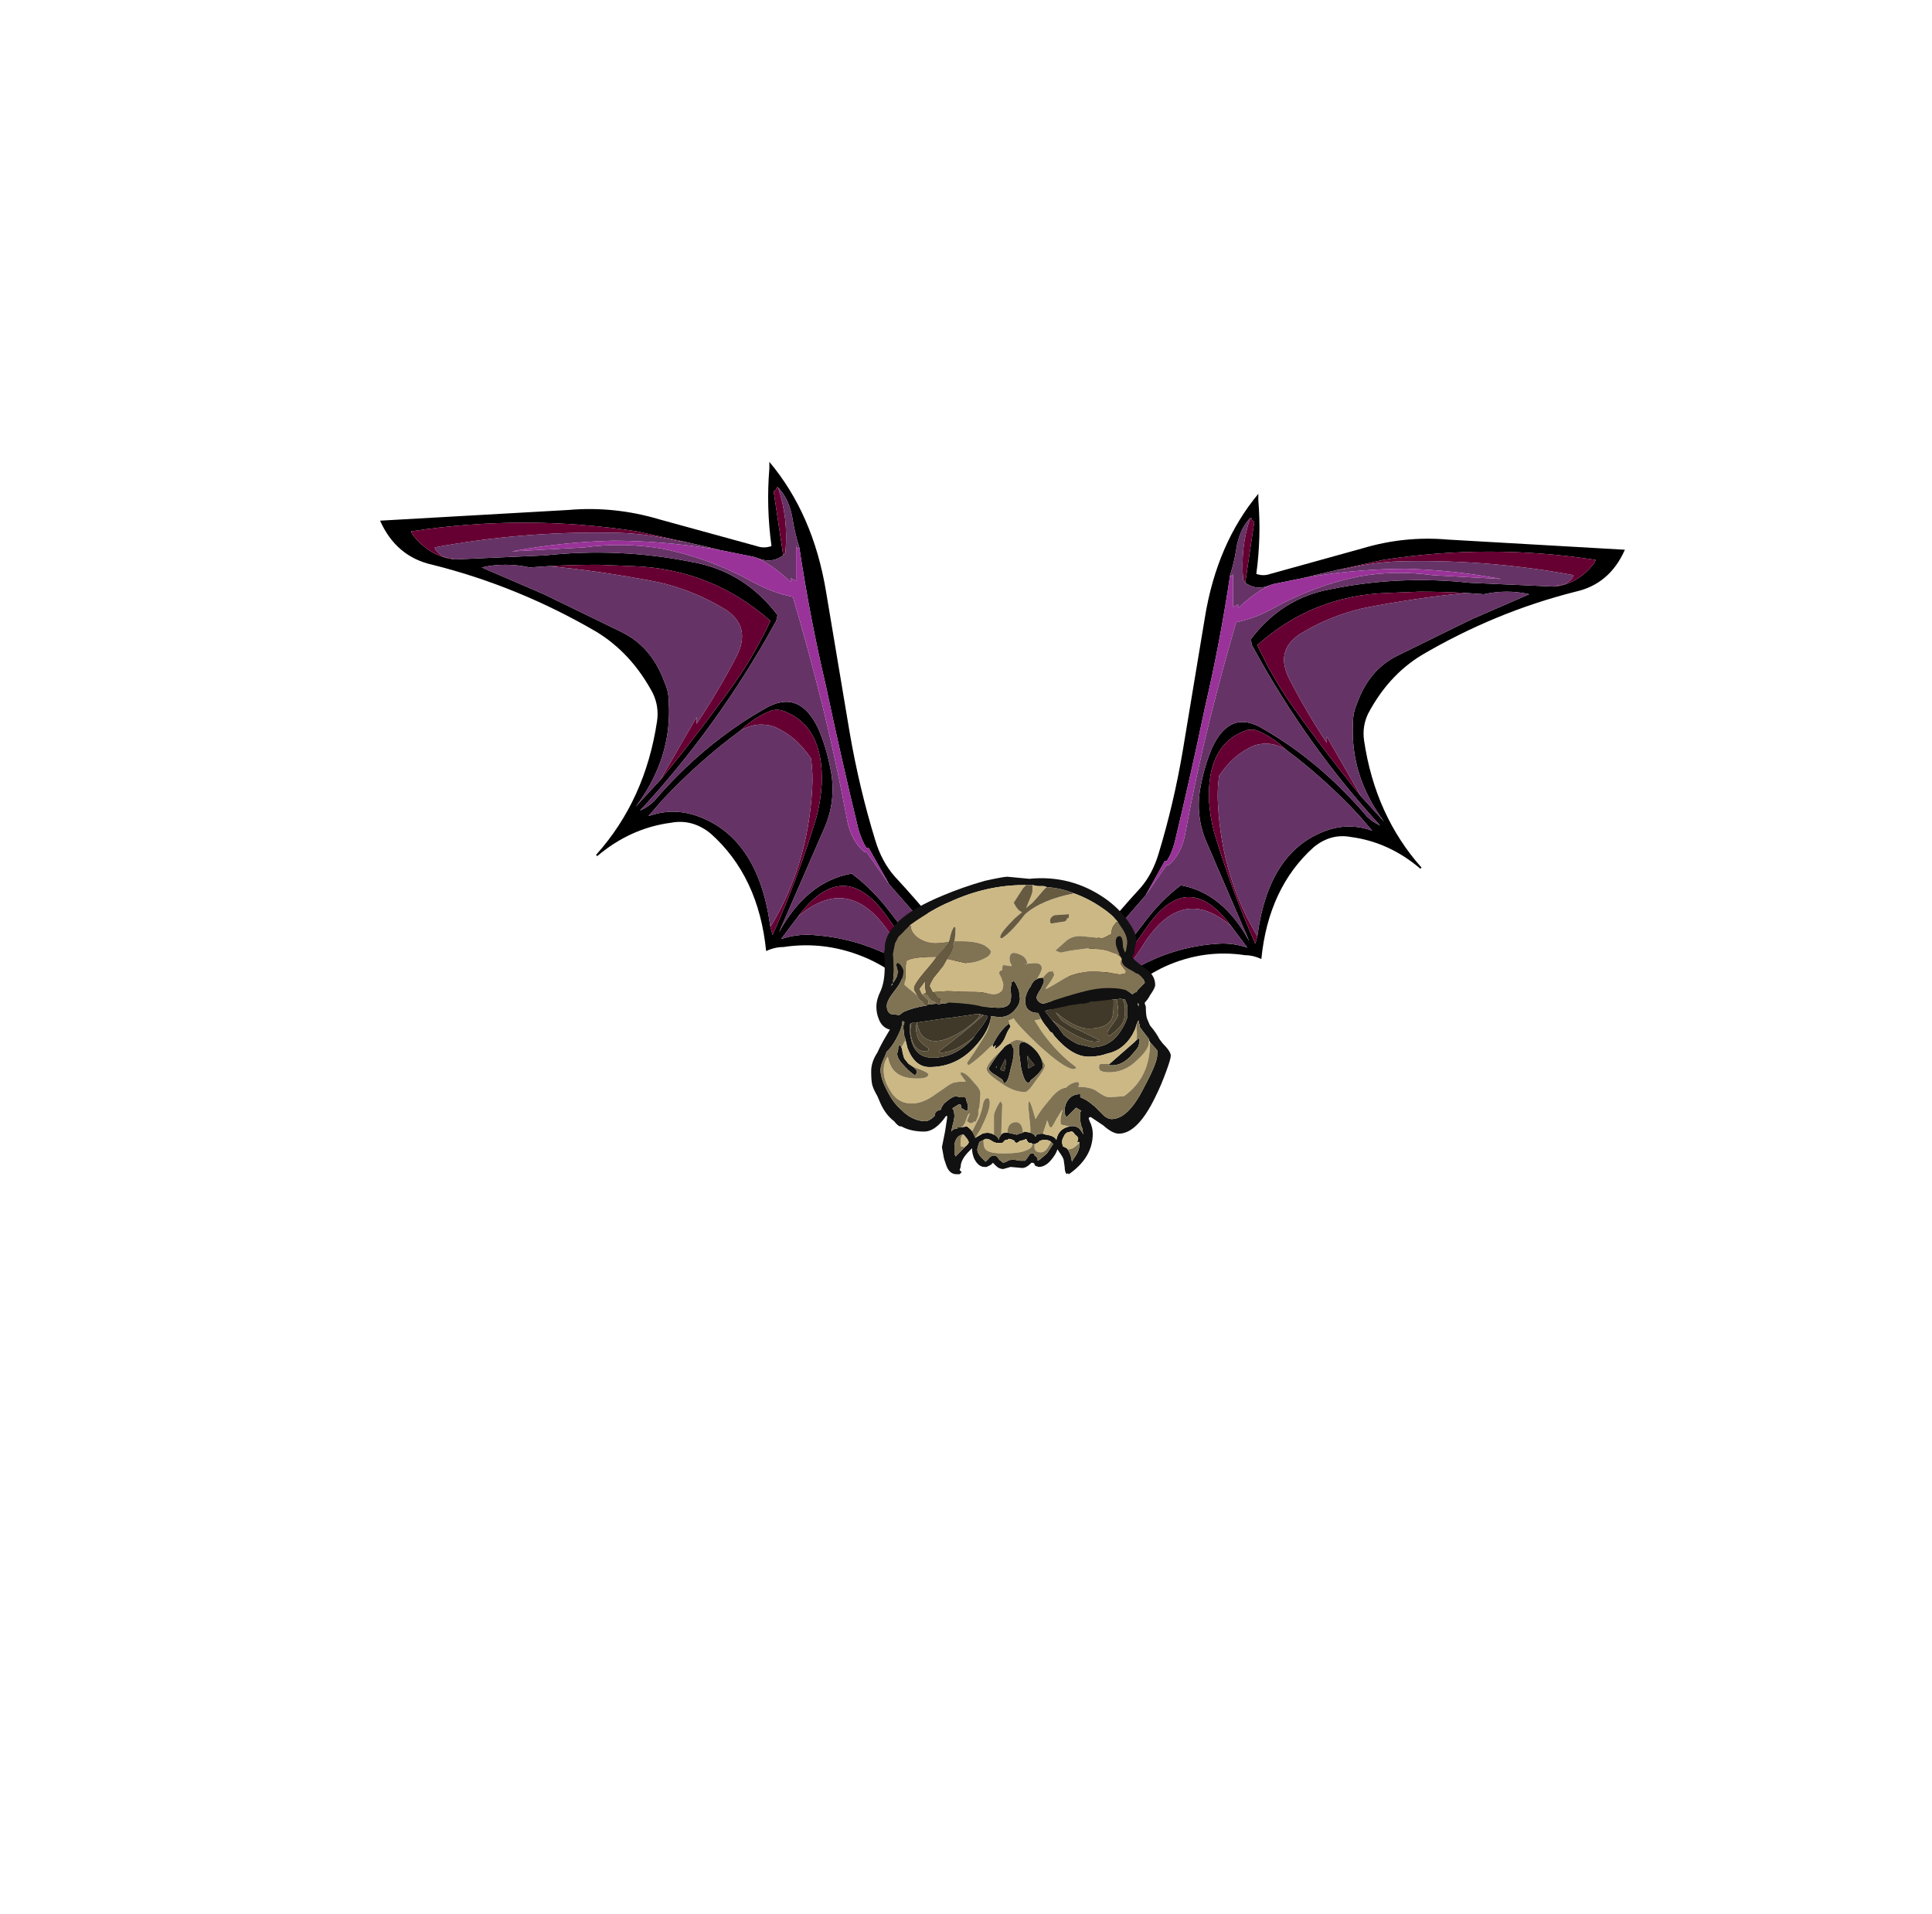 <?xml version="1.0" encoding="UTF-8" standalone="no"?>
<svg xmlns:ffdec="https://www.free-decompiler.com/flash" xmlns:xlink="http://www.w3.org/1999/xlink" ffdec:objectType="frame" height="643.95px" width="650.0px" xmlns="http://www.w3.org/2000/svg">
  <g transform="matrix(1.0, 0.0, 0.0, 1.0, 342.2, 391.7)">
    <use ffdec:characterId="362" ffdec:characterName="a_Cape" height="0.0" transform="matrix(0.812, 0.097, -0.009, 0.932, 36.6, -8.9)" width="0.0" xlink:href="#sprite0"/>
    <use ffdec:characterId="361" ffdec:characterName="a_Wing" height="142.8" transform="matrix(-0.968, 0.0, 0.0, 1.222, 204.472, -225.544)" width="199.85" xlink:href="#sprite1"/>
    <use ffdec:characterId="361" ffdec:characterName="a_Wing" height="142.8" transform="matrix(1.028, 0.0, 0.0, 1.285, -214.328, -236.297)" width="199.85" xlink:href="#sprite1"/>
    <use ffdec:characterId="359" ffdec:characterName="a_Body01" height="100.45" transform="matrix(1.0, 0.0, 0.0, 1.0, -49.1, -96.7)" width="100.8" xlink:href="#sprite2"/>
  </g>
  <defs>
    <g id="sprite1" transform="matrix(1.0, 0.0, 0.0, 1.0, 64.05, 108.15)">
      <use ffdec:characterId="360" height="20.4" transform="matrix(7.0, 0.0, 0.0, 7.0, -64.05, -108.15)" width="28.55" xlink:href="#shape0"/>
    </g>
    <g id="shape0" transform="matrix(1.0, 0.0, 0.0, 1.0, 9.15, 15.45)">
      <path d="M9.45 -14.5 L9.4 -14.5 9.35 -14.4 9.25 -14.35 9.7 -11.95 9.6 -11.9 Q9.1 -11.65 8.5 -11.85 L8.3 -11.9 6.75 -12.15 6.25 -12.25 5.15 -12.45 2.85 -12.85 Q-2.4 -13.5 -7.7 -12.85 L-7.65 -12.75 Q-6.85 -11.9 -5.65 -11.8 L-1.45 -11.95 Q2.05 -12.25 5.45 -11.7 7.9 -11.35 9.45 -9.7 L9.4 -9.65 Q9.4 -9.5 9.3 -9.4 6.65 -5.55 3.0 -2.4 3.4 -2.55 3.65 -2.75 5.95 -4.9 8.8 -6.2 10.45 -7.0 11.35 -5.45 11.7 -4.8 11.9 -4.0 12.2 -2.85 11.65 -1.8 L9.5 2.15 Q10.8 0.25 12.9 -0.05 13.9 0.55 14.7 1.4 16.45 3.25 18.45 4.7 L18.5 4.6 18.65 4.6 18.5 4.25 Q17.65 2.95 16.35 1.9 L14.65 0.35 13.7 -1.0 13.6 -1.0 Q13.35 -1.3 13.2 -1.75 12.4 -4.4 11.7 -7.05 10.95 -9.6 10.45 -12.25 10.25 -12.75 10.15 -13.25 10.0 -14.05 9.45 -14.5 M9.05 -15.45 Q11.1 -13.5 11.7 -10.6 L12.8 -5.35 Q13.25 -3.25 14.0 -1.3 14.3 -0.5 14.9 0.05 17.05 1.9 18.9 4.0 L19.4 4.65 19.4 4.8 19.35 4.85 19.3 4.95 Q17.1 5.05 15.25 3.9 14.5 3.45 13.7 3.15 11.75 2.45 9.7 2.7 9.3 2.7 8.9 2.85 8.55 0.05 6.3 -1.55 5.45 -2.1 4.45 -1.95 2.55 -1.75 1.0 -0.7 L0.95 -0.75 Q3.25 -2.8 3.8 -5.75 3.9 -6.3 3.6 -6.8 2.6 -8.3 0.95 -9.1 -2.7 -10.8 -6.7 -11.6 -8.4 -11.9 -9.15 -13.25 L-0.35 -13.65 Q1.8 -13.8 3.9 -13.3 L8.45 -12.3 Q8.8 -12.2 9.15 -12.3 8.9 -13.75 9.05 -15.2 L9.05 -15.45 M3.95 -3.55 Q5.75 -5.3 7.45 -7.2 8.4 -8.3 9.1 -9.5 6.35 -11.45 2.65 -11.55 L1.05 -11.6 Q-0.1 -11.6 -1.25 -11.55 L-2.15 -11.5 Q-3.3 -11.7 -4.4 -11.5 L-1.5 -10.5 2.1 -9.1 Q3.55 -8.55 4.15 -7.2 4.35 -6.85 4.35 -6.45 4.5 -4.35 2.8 -2.55 L3.95 -3.55 M7.7 -5.4 Q5.75 -4.25 4.05 -2.8 L3.4 -2.2 Q4.45 -2.5 5.5 -2.25 8.3 -1.55 9.0 1.45 L9.1 1.95 9.2 2.25 Q10.4 0.1 11.25 -2.15 11.45 -2.75 11.5 -3.4 11.6 -5.6 9.65 -6.15 9.4 -6.2 9.15 -6.15 8.35 -5.9 7.7 -5.4 M16.25 3.8 L17.35 4.55 17.4 4.45 Q15.85 3.05 14.5 1.5 12.5 -0.7 10.4 1.55 L9.6 2.4 Q10.35 2.2 11.1 2.25 13.9 2.4 16.25 3.8" fill="#000000" fill-rule="evenodd" stroke="none"/>
      <path d="M9.7 -11.95 L9.25 -14.35 9.35 -14.4 9.4 -14.5 9.45 -14.5 Q9.95 -13.35 9.8 -12.05 L9.7 -11.95 M-5.65 -11.8 Q-6.85 -11.9 -7.65 -12.75 L-7.7 -12.85 Q-2.4 -13.5 2.85 -12.85 L5.15 -12.45 4.7 -12.5 Q3.15 -12.8 1.6 -12.8 -2.55 -12.85 -6.6 -12.25 L-6.55 -12.15 Q-6.25 -11.85 -5.85 -11.85 L-5.8 -11.85 -5.65 -11.8 M6.25 -12.25 L6.75 -12.15 6.35 -12.2 6.25 -12.25 M3.95 -3.55 L5.65 -5.9 5.65 -5.65 Q6.65 -6.85 7.5 -8.15 8.25 -9.3 6.95 -9.95 5.5 -10.65 3.85 -10.95 1.3 -11.35 -1.25 -11.55 -0.1 -11.6 1.05 -11.6 L2.65 -11.55 Q6.35 -11.45 9.1 -9.5 8.4 -8.3 7.45 -7.2 5.75 -5.3 3.95 -3.55 M9.1 1.95 Q10.85 -0.35 11.05 -3.2 11.1 -3.75 11.0 -4.35 10.3 -5.2 9.25 -5.55 8.45 -5.75 7.7 -5.4 8.35 -5.9 9.15 -6.15 9.4 -6.2 9.65 -6.15 11.6 -5.6 11.5 -3.4 11.45 -2.75 11.25 -2.15 10.4 0.1 9.2 2.25 L9.1 1.95 M10.4 1.55 Q12.5 -0.7 14.5 1.5 15.85 3.05 17.4 4.45 L17.35 4.55 16.25 3.8 16.2 3.75 16.2 3.65 Q15.45 3.15 14.85 2.4 12.9 -0.15 10.4 1.55" fill="#660033" fill-rule="evenodd" stroke="none"/>
      <path d="M9.45 -14.5 Q10.0 -14.05 10.15 -13.25 10.25 -12.75 10.45 -12.25 L10.35 -12.2 10.3 -12.3 10.3 -11.0 10.05 -11.1 10.05 -10.95 Q9.35 -11.5 8.5 -11.85 9.1 -11.65 9.6 -11.9 L9.7 -11.95 9.8 -12.05 Q9.95 -13.35 9.45 -14.5 M14.65 0.35 L16.35 1.9 Q17.65 2.95 18.5 4.25 L18.65 4.6 18.5 4.6 18.45 4.7 Q16.45 3.25 14.7 1.4 13.9 0.55 12.9 -0.05 10.8 0.25 9.5 2.15 L11.65 -1.8 Q12.2 -2.85 11.9 -4.0 11.7 -4.8 11.35 -5.45 10.45 -7.0 8.8 -6.2 5.95 -4.9 3.65 -2.75 3.4 -2.55 3.0 -2.4 6.65 -5.55 9.3 -9.4 9.4 -9.5 9.4 -9.65 L9.45 -9.7 Q7.9 -11.35 5.45 -11.7 2.05 -12.25 -1.45 -11.95 L-5.65 -11.8 -5.8 -11.85 -5.85 -11.85 Q-6.25 -11.85 -6.55 -12.15 L-6.6 -12.25 Q-2.55 -12.85 1.6 -12.8 3.15 -12.8 4.7 -12.5 L5.15 -12.45 6.25 -12.25 6.35 -12.2 Q4.0 -12.5 1.7 -12.5 -0.65 -12.45 -3.0 -12.1 L0.4 -12.25 Q2.25 -12.45 4.05 -12.2 6.25 -11.85 8.3 -10.95 9.2 -10.55 10.15 -10.4 10.85 -8.5 11.45 -6.6 12.15 -4.35 12.7 -2.0 12.9 -1.25 13.5 -0.85 L13.6 -0.85 14.65 0.35 M-1.25 -11.55 Q1.3 -11.35 3.85 -10.95 5.5 -10.65 6.95 -9.95 8.25 -9.3 7.5 -8.15 6.65 -6.85 5.65 -5.65 L5.65 -5.9 3.95 -3.55 2.8 -2.55 Q4.5 -4.35 4.35 -6.45 4.35 -6.85 4.15 -7.2 3.55 -8.55 2.1 -9.1 L-1.5 -10.5 -4.4 -11.5 Q-3.3 -11.7 -2.15 -11.5 L-1.25 -11.55 M9.1 1.95 L9.0 1.45 Q8.3 -1.55 5.5 -2.25 4.45 -2.5 3.4 -2.2 L4.05 -2.8 Q5.75 -4.25 7.7 -5.4 8.45 -5.75 9.25 -5.55 10.3 -5.2 11.0 -4.35 11.1 -3.75 11.05 -3.2 10.85 -0.35 9.1 1.95 M10.4 1.55 Q12.9 -0.15 14.85 2.4 15.45 3.15 16.2 3.65 L16.2 3.75 16.25 3.8 Q13.9 2.4 11.1 2.25 10.35 2.2 9.6 2.4 L10.4 1.55" fill="#663366" fill-rule="evenodd" stroke="none"/>
      <path d="M10.45 -12.25 Q10.95 -9.6 11.7 -7.05 12.4 -4.4 13.2 -1.75 13.35 -1.3 13.6 -1.0 L13.7 -1.0 14.65 0.35 13.6 -0.85 13.5 -0.85 Q12.9 -1.25 12.7 -2.0 12.15 -4.35 11.45 -6.6 10.85 -8.5 10.15 -10.4 9.2 -10.55 8.3 -10.95 6.25 -11.85 4.05 -12.2 2.25 -12.45 0.4 -12.25 L-3.0 -12.1 Q-0.65 -12.45 1.7 -12.5 4.0 -12.5 6.35 -12.2 L6.75 -12.15 8.3 -11.9 8.5 -11.85 Q9.35 -11.5 10.05 -10.95 L10.05 -11.1 10.3 -11.0 10.3 -12.3 10.35 -12.2 10.45 -12.25 M-5.8 -11.85 L-5.85 -11.85 -5.8 -11.85" fill="#993399" fill-rule="evenodd" stroke="none"/>
    </g>
    <g id="sprite2" transform="matrix(1.0, 0.0, 0.0, 1.0, 48.3, 49.7)">
      <use ffdec:characterId="358" height="14.35" transform="matrix(7.0, 0.0, 0.0, 7.0, -48.3, -49.7)" width="14.4" xlink:href="#shape1"/>
    </g>
    <g id="shape1" transform="matrix(1.0, 0.0, 0.0, 1.0, 6.9, 7.1)">
      <path d="M4.95 -4.95 Q4.65 -5.3 4.2 -5.6 3.55 -6.05 2.85 -6.3 2.25 -6.55 1.55 -6.6 L1.4 -6.65 1.1 -6.65 0.85 -6.7 0.55 -6.7 0.45 -6.7 Q-1.35 -6.7 -3.1 -5.9 -3.95 -5.55 -5.0 -4.8 L-5.1 -4.7 -5.6 -4.2 -5.75 -3.9 -5.85 -3.4 Q-5.8 -2.5 -5.85 -2.0 -5.6 -2.35 -5.6 -2.55 L-5.65 -2.7 -5.65 -2.75 -5.7 -2.85 -5.65 -2.95 Q-5.55 -2.95 -5.45 -2.8 -5.35 -2.65 -5.35 -2.55 -5.35 -2.15 -5.75 -1.65 -6.15 -1.15 -6.15 -0.9 -6.15 -0.6 -5.95 -0.5 L-5.55 -0.45 -5.35 -0.6 Q-4.9 -0.8 -4.3 -0.9 L-4.25 -0.9 -4.2 -0.95 -3.75 -1.0 -3.65 -0.95 Q-3.6 -0.95 -3.55 -1.0 L-3.4 -1.0 -3.15 -1.05 Q-2.05 -1.0 -1.55 -0.85 L-0.8 -0.8 Q-0.25 -0.8 -0.2 -1.15 -0.15 -1.35 -0.2 -1.65 -0.2 -1.85 -0.15 -1.9 L-0.15 -2.05 -0.1 -2.05 -0.05 -2.1 Q0.05 -2.0 0.15 -1.75 L0.2 -1.65 0.25 -1.25 Q0.25 -1.0 0.05 -0.75 -0.25 -0.35 -0.75 -0.35 L-1.15 -0.4 -1.15 -0.35 Q-1.15 -0.25 -1.2 -0.1 -1.35 0.45 -1.9 1.05 -2.8 2.05 -4.1 2.05 -4.8 2.05 -5.15 1.15 L-5.25 0.75 -5.25 0.7 -5.3 0.6 -5.35 0.2 -5.35 0.05 -5.3 -0.1 -5.35 -0.15 -5.4 -0.15 Q-5.4 0.15 -5.7 0.7 -5.95 1.15 -6.15 1.3 L-6.25 1.55 Q-6.45 1.95 -6.45 2.2 -6.45 2.7 -5.9 3.6 -5.65 3.95 -5.4 4.15 L-5.3 4.25 -5.1 4.4 Q-4.7 4.65 -4.3 4.65 -4.1 4.65 -3.85 4.4 -3.85 4.15 -3.55 4.1 L-3.55 4.05 Q-3.5 3.95 -3.4 3.8 L-3.15 3.6 Q-2.95 3.45 -2.8 3.45 L-2.65 3.5 -2.4 3.5 -2.35 3.55 -2.3 3.75 -2.25 3.85 -2.25 4.1 -2.3 4.15 -2.35 4.15 -2.5 4.05 -2.55 4.05 -2.6 3.85 -2.7 3.85 -2.95 4.0 -3.0 4.05 -2.95 4.1 Q-2.9 4.25 -2.9 4.4 -2.9 4.55 -3.0 4.9 L-3.05 5.15 Q-2.95 5.0 -2.75 5.0 L-2.75 4.95 -2.6 4.95 -2.3 4.9 Q-1.95 5.15 -1.9 5.45 L-1.55 5.25 Q-1.25 5.15 -1.0 5.3 -0.85 5.35 -0.75 5.55 L-0.75 5.45 -0.65 5.3 Q-0.6 5.2 -0.4 5.2 L-0.35 5.2 0.1 5.3 Q0.2 5.25 0.4 5.2 L0.45 5.15 0.75 5.2 0.85 5.25 Q0.95 5.3 1.0 5.4 L1.05 5.3 Q1.15 5.25 1.35 5.25 L1.5 5.3 Q1.9 5.35 2.0 5.55 2.1 5.0 2.65 4.9 2.9 4.85 3.1 5.0 L3.25 5.2 3.3 5.3 3.25 5.05 3.25 5.0 Q3.15 4.8 3.15 4.55 3.15 4.3 3.15 4.25 3.15 4.2 3.2 4.15 L2.95 4.0 2.5 4.45 Q2.4 4.4 2.4 4.15 2.4 3.85 2.55 3.65 2.75 3.35 3.15 3.35 L3.15 3.5 Q3.4 3.6 3.6 3.75 L3.85 3.95 4.3 4.4 Q4.5 4.55 4.65 4.55 5.45 4.55 6.2 3.05 6.85 1.85 6.85 1.45 L6.85 1.25 6.5 0.85 6.45 0.75 6.45 0.7 6.1 0.25 6.0 0.1 6.0 0.0 5.95 -0.1 Q5.95 -0.15 5.95 -0.2 L5.9 -0.1 5.85 0.0 5.8 0.2 5.65 0.5 Q5.2 1.25 4.45 1.4 4.05 1.55 3.55 1.55 2.75 1.55 1.9 0.55 L1.8 0.4 1.7 0.35 1.6 0.2 Q1.3 -0.15 1.2 -0.4 L1.15 -0.5 1.15 -0.55 Q0.7 -0.55 0.55 -0.85 0.5 -1.0 0.5 -1.15 0.5 -1.4 0.7 -1.75 L0.75 -1.8 Q0.85 -2.05 1.0 -2.15 1.15 -2.25 1.35 -2.25 L1.4 -2.15 1.4 -2.05 Q1.4 -2.0 1.25 -1.7 1.05 -1.4 1.05 -1.3 1.05 -1.2 1.15 -1.1 1.25 -1.0 1.4 -1.0 L2.65 -1.4 Q3.8 -1.75 4.45 -1.75 5.15 -1.75 5.45 -1.6 L5.65 -1.45 5.8 -1.55 5.85 -1.55 5.9 -1.65 6.25 -2.0 Q6.2 -2.25 5.9 -2.45 L5.85 -2.45 5.7 -2.55 Q5.15 -2.8 5.15 -3.05 L5.15 -3.15 5.05 -3.3 5.0 -3.45 Q4.85 -3.75 4.85 -3.95 4.85 -4.25 5.05 -4.25 5.2 -4.2 5.2 -3.8 5.2 -3.7 5.3 -3.45 L5.35 -3.55 Q5.4 -3.8 5.4 -3.95 5.4 -4.3 5.1 -4.7 L4.95 -4.95 M5.75 -3.55 L5.75 -3.45 5.7 -3.35 Q5.65 -3.3 5.65 -3.25 5.65 -3.15 6.2 -2.75 6.75 -2.4 6.75 -1.9 6.75 -1.75 6.5 -1.4 6.4 -1.2 6.25 -1.05 L6.25 -1.0 6.3 -0.85 Q6.3 -0.5 6.35 -0.3 L6.5 0.05 Q6.8 0.4 6.95 0.7 L7.1 0.9 Q7.5 1.3 7.5 1.5 7.5 1.65 7.3 2.2 7.05 2.9 6.75 3.5 5.9 5.25 5.0 5.25 4.7 5.25 4.25 4.85 L3.65 4.45 Q3.6 4.45 3.55 4.5 L3.6 4.65 Q3.75 4.95 3.75 5.25 3.75 6.4 2.6 7.2 L2.55 7.15 2.5 7.2 Q2.4 7.1 2.4 6.85 L2.35 6.5 Q2.3 6.35 2.15 6.15 L2.05 6.0 Q2.0 6.2 1.8 6.45 1.5 6.85 1.15 6.85 L1.0 6.8 0.95 6.75 Q0.95 6.8 0.95 6.75 L0.95 6.7 Q0.9 6.65 0.85 6.65 L0.8 6.65 0.75 6.7 Q0.55 6.9 0.35 6.9 L-0.2 6.85 -0.55 6.95 Q-0.75 6.95 -0.9 6.8 L-1.05 6.65 -1.15 6.75 -1.35 6.85 -1.45 6.85 Q-1.75 6.85 -1.95 6.45 -2.05 6.2 -2.05 6.0 L-2.05 5.95 -2.2 6.1 Q-2.6 6.5 -2.6 6.85 L-2.65 7.0 -2.55 7.1 -2.65 7.2 -2.8 7.2 Q-3.15 7.2 -3.3 6.75 -3.35 6.6 -3.4 6.45 L-3.5 5.9 -3.35 5.15 -3.25 4.5 -3.25 4.4 -3.3 4.4 -3.45 4.6 Q-3.9 5.15 -4.35 5.15 -5.0 5.15 -5.45 4.9 L-5.5 4.9 Q-5.6 4.9 -5.8 4.65 -6.2 4.35 -6.45 3.8 L-6.6 3.45 Q-6.8 3.1 -6.85 2.9 -6.9 2.7 -6.9 2.25 -6.9 1.8 -6.6 1.35 -6.45 1.0 -6.15 0.5 L-6.0 0.25 Q-6.4 0.15 -6.55 -0.3 -6.65 -0.55 -6.65 -0.85 -6.65 -1.2 -6.45 -1.6 -6.25 -2.05 -6.25 -2.75 L-6.25 -3.2 -6.3 -3.45 -6.25 -3.55 -6.25 -3.65 Q-6.25 -5.05 -3.45 -6.2 -2.5 -6.6 -1.45 -6.9 -0.55 -7.1 -0.35 -7.1 L0.7 -7.0 Q2.7 -7.2 4.35 -6.05 5.05 -5.55 5.45 -4.95 5.85 -4.4 5.85 -4.0 L5.75 -3.6 5.75 -3.55 M-1.05 1.0 Q-1.05 0.9 -0.75 0.45 -0.45 0.05 -0.25 -0.05 L-0.25 0.0 -0.2 0.1 -0.35 0.35 -0.5 0.7 Q-0.65 1.0 -0.9 1.15 -0.95 1.25 -0.95 1.1 L-0.9 1.0 -1.05 1.1 -1.05 1.0 M3.3 5.3 L3.3 5.3 M4.65 -1.2 L3.75 -1.1 3.65 -1.1 3.55 -1.05 3.3 -1.0 3.15 -1.0 2.85 -0.95 2.8 -0.95 1.85 -0.75 1.45 -0.65 1.8 -0.2 2.1 0.15 2.35 0.5 Q2.7 0.8 3.05 0.95 L3.7 1.1 Q4.6 1.1 5.1 0.3 5.3 0.0 5.4 -0.3 L5.4 -0.95 5.3 -1.2 5.2 -1.2 5.1 -1.25 4.9 -1.2 4.65 -1.2 M5.95 -1.0 Q5.9 -1.0 5.9 -1.05 L5.95 -0.85 5.95 -1.0 M5.85 0.75 L6.0 0.65 6.0 0.8 5.95 1.05 5.85 1.2 5.55 1.55 Q5.05 2.05 4.5 1.95 L4.55 1.9 5.75 0.85 5.85 0.75 M0.2 1.25 L0.2 1.15 Q0.2 0.85 0.4 0.85 0.55 0.85 0.8 1.05 1.35 1.5 1.35 2.05 1.35 2.1 1.15 2.35 0.95 2.55 0.75 2.7 L0.75 2.75 0.65 2.8 Q0.45 2.8 0.3 2.05 L0.2 1.3 0.2 1.25 M-0.3 0.95 Q-0.15 0.85 -0.1 1.1 L-0.05 1.15 -0.05 1.25 -0.05 1.4 Q-0.05 1.6 -0.2 2.15 -0.3 2.65 -0.4 2.75 L-0.5 2.85 -0.6 2.65 -0.9 2.45 Q-1.25 2.25 -1.25 2.1 -0.95 1.6 -0.65 1.25 L-0.6 1.2 Q-0.45 1.0 -0.3 0.95 M0.7 2.1 Q0.85 2.0 0.95 1.95 0.7 1.65 0.6 1.5 L0.65 2.1 0.7 2.1 M3.1 5.65 L3.0 5.65 3.05 5.5 Q3.05 5.4 2.9 5.3 2.8 5.15 2.75 5.15 L2.7 5.15 2.5 5.2 Q2.45 5.25 2.4 5.3 L2.3 5.5 Q2.25 5.65 2.3 5.8 L2.3 5.85 2.5 5.95 Q2.7 6.2 2.75 6.6 L2.8 6.5 Q3.1 6.1 3.1 5.85 L3.1 5.65 M1.75 5.65 Q1.65 5.55 1.45 5.55 1.3 5.55 1.2 5.6 L1.1 5.7 1.05 5.7 1.0 5.75 Q1.05 5.75 0.95 5.75 L0.85 5.75 0.8 5.7 0.75 5.7 Q0.65 5.7 0.6 5.6 L0.55 5.5 0.45 5.55 0.25 5.6 0.1 5.7 0.0 5.65 0.0 5.6 -0.1 5.55 Q-0.2 5.5 -0.3 5.5 L-0.35 5.55 -0.45 5.55 -0.6 5.7 -0.8 5.7 Q-0.95 5.7 -1.1 5.6 -1.25 5.5 -1.35 5.5 L-1.4 5.5 -1.5 5.55 Q-1.6 5.6 -1.7 5.65 L-1.75 5.8 -1.8 6.0 Q-1.8 6.2 -1.6 6.4 L-1.4 6.6 -1.3 6.5 Q-1.15 6.3 -1.0 6.3 -0.85 6.3 -0.75 6.5 L-0.55 6.65 -0.4 6.6 Q-0.3 6.5 -0.05 6.5 L0.25 6.55 0.5 6.55 Q0.55 6.5 0.65 6.35 0.75 6.15 0.9 6.2 L0.95 6.25 0.95 6.3 Q1.05 6.35 1.1 6.45 L1.1 6.55 1.2 6.5 1.55 6.2 1.75 5.9 Q1.8 5.8 1.85 5.75 L1.75 5.65 M-5.95 -1.85 L-5.85 -1.95 -5.9 -1.95 -5.95 -1.85 M-4.7 -0.1 L-4.9 -0.1 -4.95 -0.05 -5.0 -0.05 -5.05 0.05 Q-5.05 1.6 -3.95 1.6 -2.8 1.6 -1.95 0.6 L-1.9 0.5 Q-1.55 0.1 -1.3 -0.35 L-1.3 -0.4 -1.5 -0.45 -1.7 -0.5 -1.85 -0.5 -3.2 -0.3 -3.3 -0.3 -4.65 -0.1 -4.7 -0.1 M-5.1 1.9 L-4.95 2.0 Q-4.7 2.15 -4.7 2.3 L-4.75 2.4 -4.8 2.45 Q-5.15 2.2 -5.35 1.95 -5.65 1.65 -5.65 1.4 L-5.6 1.2 -5.6 1.1 -5.55 1.0 -5.5 1.0 -5.45 1.1 Q-5.4 1.2 -5.4 1.3 -5.35 1.55 -5.3 1.65 L-5.1 1.9 M-0.65 2.2 L-0.5 2.25 Q-0.4 1.9 -0.45 1.65 L-0.7 2.15 -0.65 2.2 M-0.9 2.05 L-0.9 2.1 -0.85 2.0 -0.9 2.05 M-2.5 5.3 L-2.55 5.3 Q-2.85 5.4 -2.9 5.8 L-2.9 6.25 -2.85 6.3 -2.85 6.35 -2.35 5.85 -2.25 5.75 -2.2 5.65 -2.25 5.6 -2.25 5.55 -2.45 5.3 -2.5 5.3" fill="#111111" fill-rule="evenodd" stroke="none"/>
      <path d="M4.95 -4.95 Q4.85 -4.9 4.8 -4.8 4.65 -4.65 4.65 -4.35 L4.55 -4.3 Q4.1 -4.05 4.1 -4.15 L4.15 -4.15 3.15 -4.25 Q2.7 -4.25 2.4 -3.95 2.0 -3.6 1.95 -3.55 L2.2 -3.45 2.7 -3.55 3.45 -3.65 Q4.05 -3.65 4.45 -3.55 L4.85 -3.4 4.9 -3.4 Q5.0 -3.3 5.1 -3.25 L5.05 -3.3 5.15 -3.15 Q5.1 -3.05 5.1 -2.9 L5.2 -2.75 5.35 -2.55 5.3 -2.45 5.05 -2.4 4.45 -2.5 3.85 -2.55 Q3.15 -2.55 2.45 -2.25 1.8 -1.85 1.5 -1.7 L1.5 -1.75 1.75 -2.1 Q1.9 -2.35 1.9 -2.4 L1.85 -2.5 1.85 -2.55 1.7 -2.55 Q1.6 -2.55 1.35 -2.25 1.15 -2.25 1.0 -2.15 L1.05 -2.15 Q1.3 -2.55 1.3 -2.7 1.3 -2.95 0.95 -2.95 L0.45 -2.9 0.6 -2.9 Q0.6 -3.25 0.15 -3.4 -0.25 -3.55 -0.25 -3.15 -0.25 -3.0 -0.15 -2.85 L-0.15 -2.8 -0.5 -2.85 Q-0.6 -2.9 -0.6 -2.65 L-0.6 -2.6 Q-0.75 -2.6 -0.75 -2.45 L-0.65 -2.25 Q-0.55 -2.0 -0.55 -1.9 -0.55 -1.8 -0.6 -1.65 -0.75 -1.45 -1.05 -1.45 L-1.65 -1.55 -3.25 -1.6 -3.95 -1.55 -4.1 -1.85 Q-4.05 -2.0 -3.9 -2.25 L-3.45 -2.8 -3.25 -3.15 -2.35 -2.95 Q-1.9 -2.95 -1.5 -3.15 -1.15 -3.3 -1.15 -3.5 -1.15 -3.6 -1.45 -3.8 -1.85 -4.0 -2.55 -4.0 L-2.9 -4.0 Q-2.85 -4.25 -2.85 -4.55 L-2.85 -4.65 -2.9 -4.7 Q-3.05 -4.55 -3.15 -4.0 L-3.15 -3.95 -3.8 -3.9 Q-4.3 -3.9 -4.7 -4.2 -5.0 -4.45 -5.0 -4.75 L-5.1 -4.7 -5.0 -4.8 Q-3.95 -5.55 -3.1 -5.9 -1.35 -6.7 0.45 -6.7 L0.55 -6.7 0.4 -6.55 -0.05 -5.85 Q0.15 -5.45 0.35 -5.4 L0.0 -5.1 Q-0.7 -4.4 -0.7 -4.2 -0.7 -4.15 -0.65 -4.15 L-0.6 -4.15 Q-0.15 -4.45 0.5 -5.3 1.3 -6.0 2.85 -6.3 3.55 -6.05 4.2 -5.6 4.65 -5.3 4.95 -4.95 M1.55 -6.6 Q1.45 -6.55 1.25 -6.3 1.0 -6.0 0.85 -5.85 L0.55 -5.6 0.65 -5.85 Q0.85 -6.3 0.85 -6.4 L0.85 -6.7 1.1 -6.65 1.4 -6.65 1.55 -6.6 M2.6 -5.25 L2.6 -5.3 1.9 -5.25 Q1.7 -5.15 1.7 -5.0 L1.7 -4.9 1.75 -4.85 2.4 -4.95 Q2.5 -5.0 2.5 -5.05 2.5 -5.1 2.55 -5.1 2.6 -5.1 2.6 -5.2 L2.6 -5.25 M5.9 -2.45 L5.85 -2.45 5.9 -2.45 M-1.2 -0.1 Q-1.25 0.25 -1.45 0.55 L-1.95 1.35 -2.3 1.85 -2.25 1.95 -2.2 1.95 Q-1.8 1.7 -1.15 1.05 L-1.05 1.0 -1.05 1.1 -0.9 1.0 -0.95 1.1 Q-0.95 1.25 -0.9 1.15 -0.65 1.0 -0.5 0.7 L-0.35 0.35 -0.2 0.1 -0.25 0.0 -0.25 -0.05 -0.3 -0.2 -0.25 -0.2 -0.05 -0.3 Q0.1 0.0 1.1 0.95 2.4 2.15 2.85 2.15 L2.95 2.1 2.95 2.05 Q2.05 1.4 1.3 0.35 L0.95 -0.2 1.25 -0.25 1.2 -0.4 Q1.3 -0.15 1.6 0.2 L1.7 0.35 1.8 0.4 1.9 0.55 Q2.75 1.55 3.55 1.55 4.05 1.55 4.45 1.4 5.2 1.25 5.65 0.5 L5.8 0.2 5.85 0.0 5.85 0.2 Q5.9 0.5 5.85 0.75 L5.75 0.85 4.55 1.9 4.15 1.9 Q4.05 1.9 4.05 2.05 4.05 2.15 4.1 2.2 4.2 2.3 4.55 2.3 5.3 2.3 5.9 1.7 6.45 1.2 6.45 0.85 L6.45 0.7 6.45 0.75 6.5 0.85 6.5 0.9 Q6.5 2.55 5.25 3.45 L4.55 3.5 Q4.35 3.5 4.0 3.25 3.7 3.0 3.05 3.0 L3.1 2.9 Q3.1 2.7 2.85 2.8 2.65 2.85 2.45 3.05 2.35 3.05 2.25 3.1 1.95 3.25 1.65 3.65 1.25 4.1 1.0 4.55 L0.85 4.05 Q0.65 3.4 0.65 3.95 L0.75 4.95 0.75 5.2 0.45 5.15 0.4 5.2 Q0.35 4.65 0.0 4.7 -0.35 4.75 -0.35 5.2 L-0.4 5.2 Q-0.6 5.2 -0.65 5.3 L-0.6 3.9 Q-0.6 3.75 -0.7 3.7 -0.95 4.1 -1.0 4.35 L-1.0 5.3 Q-1.25 5.15 -1.55 5.25 L-1.9 5.45 Q-1.95 5.15 -2.3 4.9 L-2.6 4.95 -2.5 4.9 -2.4 4.75 -2.25 4.35 -2.15 4.25 -2.3 4.65 -2.15 4.75 Q-2.0 4.75 -1.95 4.65 L-1.9 4.7 Q-1.85 4.65 -1.75 4.35 -1.75 4.25 -1.75 4.15 L-1.75 4.1 -1.7 4.0 Q-1.65 3.5 -1.65 3.3 -1.65 3.1 -2.0 2.75 -2.35 2.3 -2.6 2.3 L-2.6 2.4 -2.35 2.75 -2.55 2.75 Q-2.7 2.75 -2.95 2.8 L-3.15 2.9 -3.8 3.35 Q-4.4 3.8 -4.95 3.8 -5.65 3.8 -6.0 3.15 -6.3 2.7 -6.3 2.2 -6.3 1.8 -6.1 1.55 -6.05 1.8 -5.95 2.0 -5.65 2.6 -4.7 2.6 -4.15 2.6 -4.15 2.4 -4.15 2.3 -4.85 2.05 L-5.15 1.85 -5.1 1.9 -5.3 1.65 Q-5.35 1.55 -5.4 1.3 -5.4 1.2 -5.45 1.1 L-5.25 0.75 -5.15 1.15 Q-4.8 2.05 -4.1 2.05 -2.8 2.05 -1.9 1.05 -1.35 0.45 -1.2 -0.1 M5.9 -0.1 L5.95 -0.2 Q5.95 -0.15 5.95 -0.1 L5.9 -0.1 M3.3 5.3 L3.3 5.3 M2.65 4.9 Q2.1 5.0 2.0 5.55 1.9 5.35 1.5 5.3 L1.35 5.25 Q1.45 4.95 1.55 4.65 L1.55 4.6 1.6 4.7 Q1.65 4.95 1.75 4.95 1.8 4.95 2.0 4.55 L2.25 4.15 2.3 4.1 Q2.2 4.45 2.2 4.6 L2.2 4.75 Q2.25 4.85 2.4 4.85 L2.6 4.9 2.65 4.9 M-2.35 3.55 L-2.4 3.5 -2.35 3.55 M5.95 -1.0 L5.95 -0.85 5.9 -1.05 Q5.9 -1.0 5.95 -1.0 M-0.6 1.2 L-0.75 1.35 Q-1.35 1.9 -1.35 2.15 -1.35 2.35 -0.75 2.75 -0.1 3.25 0.5 3.25 0.65 3.25 1.05 2.65 1.45 2.15 1.45 1.95 1.3 1.65 1.1 1.35 0.65 0.75 0.1 0.75 -0.05 0.75 -0.3 0.95 -0.45 1.0 -0.6 1.2 M-0.05 1.15 L-0.05 1.25 -0.05 1.15 M2.5 5.95 L2.3 5.85 2.3 5.8 Q2.25 5.65 2.3 5.5 L2.4 5.3 Q2.45 5.25 2.5 5.2 L2.7 5.15 2.75 5.15 Q2.8 5.15 2.9 5.3 3.05 5.4 3.05 5.5 L3.0 5.65 3.1 5.65 3.1 5.7 3.05 5.75 Q2.8 6.0 2.6 6.0 L2.55 6.0 2.5 5.95 M0.95 5.75 Q1.05 5.75 1.0 5.75 L1.05 5.7 1.1 5.7 1.2 5.6 Q1.3 5.55 1.45 5.55 1.65 5.55 1.75 5.65 L1.6 5.9 Q1.45 6.15 1.25 6.15 1.0 6.15 0.95 5.95 L0.95 5.75 M-1.5 5.55 L-1.4 5.5 -1.35 5.5 Q-1.25 5.5 -1.1 5.6 -0.95 5.7 -0.8 5.7 L-0.6 5.7 -0.45 5.55 -0.35 5.55 -0.3 5.5 Q-0.2 5.5 -0.1 5.55 L0.0 5.6 0.0 5.65 0.1 5.7 0.25 5.6 0.45 5.55 0.55 5.5 0.6 5.6 Q0.65 5.7 0.75 5.7 L0.8 5.7 0.85 5.75 Q0.85 5.95 0.55 6.05 0.25 6.2 -0.55 6.2 -1.15 6.2 -1.35 6.05 -1.5 5.95 -1.5 5.65 L-1.5 5.55 M3.6 3.75 L3.6 3.75 M-4.7 -1.4 L-5.3 -1.9 -5.25 -2.3 -5.25 -2.75 -5.2 -3.05 Q-4.95 -3.25 -3.85 -3.25 L-3.75 -3.25 -4.05 -2.85 Q-4.85 -1.95 -4.85 -1.7 -4.85 -1.65 -4.7 -1.4 M-4.45 -1.45 L-4.6 -1.7 -4.3 -2.1 -4.3 -1.75 -4.25 -1.5 -4.3 -1.5 -4.45 -1.45 M-2.35 5.85 L-2.45 5.9 -2.6 5.85 -2.6 5.6 Q-2.6 5.4 -2.5 5.3 L-2.45 5.3 -2.25 5.55 -2.25 5.6 -2.2 5.65 -2.25 5.75 -2.35 5.85 M-1.2 3.8 Q-1.2 3.5 -1.35 3.55 -1.5 3.6 -1.55 3.95 -1.65 4.4 -1.8 4.65 L-2.05 5.15 Q-1.95 5.3 -1.9 5.45 L-1.65 5.05 Q-1.2 4.15 -1.2 3.8" fill="#ccb884" fill-rule="evenodd" stroke="none"/>
      <path d="M5.05 -3.3 L5.1 -3.25 Q5.0 -3.3 4.9 -3.4 L4.85 -3.4 4.45 -3.55 Q4.05 -3.65 3.45 -3.65 L2.7 -3.55 2.2 -3.45 1.95 -3.55 Q2.0 -3.6 2.4 -3.95 2.7 -4.25 3.15 -4.25 L4.15 -4.15 4.1 -4.15 Q4.1 -4.05 4.55 -4.3 L4.65 -4.35 Q4.65 -4.65 4.8 -4.8 4.85 -4.9 4.95 -4.95 L5.1 -4.7 Q5.4 -4.3 5.4 -3.95 5.4 -3.8 5.35 -3.55 L5.3 -3.45 Q5.2 -3.7 5.2 -3.8 5.2 -4.2 5.05 -4.25 4.85 -4.25 4.85 -3.95 4.85 -3.75 5.0 -3.45 L5.05 -3.3 M-5.1 -4.7 L-5.0 -4.75 Q-5.0 -4.45 -4.7 -4.2 -4.3 -3.9 -3.8 -3.9 L-3.15 -3.95 -3.15 -3.9 -3.75 -3.25 -3.85 -3.25 Q-4.95 -3.25 -5.2 -3.05 L-5.25 -2.75 -5.25 -2.3 -5.3 -1.9 -4.7 -1.4 Q-4.6 -1.15 -4.45 -1.1 L-4.4 -1.0 -4.3 -0.9 Q-4.9 -0.8 -5.35 -0.6 L-5.55 -0.45 -5.95 -0.5 Q-6.15 -0.6 -6.15 -0.9 -6.15 -1.15 -5.75 -1.65 -5.35 -2.15 -5.35 -2.55 -5.35 -2.65 -5.45 -2.8 -5.55 -2.95 -5.65 -2.95 L-5.7 -2.85 -5.65 -2.75 -5.65 -2.7 -5.6 -2.55 Q-5.6 -2.35 -5.85 -2.0 -5.8 -2.5 -5.85 -3.4 L-5.75 -3.9 -5.6 -4.2 -5.1 -4.7 M-2.9 -4.0 L-2.55 -4.0 Q-1.85 -4.0 -1.45 -3.8 -1.15 -3.6 -1.15 -3.5 -1.15 -3.3 -1.5 -3.15 -1.9 -2.95 -2.35 -2.95 L-3.25 -3.15 Q-3.0 -3.55 -2.9 -4.0 M-3.95 -1.55 L-3.25 -1.6 -1.65 -1.55 -1.05 -1.45 Q-0.75 -1.45 -0.6 -1.65 -0.55 -1.8 -0.55 -1.9 -0.55 -2.0 -0.65 -2.25 L-0.75 -2.45 Q-0.75 -2.6 -0.6 -2.6 L-0.6 -2.65 Q-0.6 -2.9 -0.5 -2.85 L-0.15 -2.8 -0.15 -2.85 Q-0.25 -3.0 -0.25 -3.15 -0.25 -3.55 0.15 -3.4 0.6 -3.25 0.6 -2.9 L0.45 -2.9 0.95 -2.95 Q1.3 -2.95 1.3 -2.7 1.3 -2.55 1.05 -2.15 L1.0 -2.15 Q0.85 -2.05 0.75 -1.8 L0.7 -1.75 Q0.5 -1.4 0.5 -1.15 0.5 -1.0 0.55 -0.85 0.7 -0.55 1.15 -0.55 L1.15 -0.5 1.2 -0.4 1.25 -0.25 0.95 -0.2 1.3 0.35 Q2.05 1.4 2.95 2.05 L2.95 2.1 2.85 2.15 Q2.4 2.15 1.1 0.95 0.1 0.0 -0.05 -0.3 L-0.25 -0.2 -0.3 -0.2 -0.25 -0.05 Q-0.45 0.05 -0.75 0.45 -1.05 0.9 -1.05 1.0 L-1.15 1.05 Q-1.8 1.7 -2.2 1.95 L-2.25 1.95 -2.3 1.85 -1.95 1.35 -1.45 0.55 Q-1.25 0.25 -1.2 -0.1 -1.15 -0.25 -1.15 -0.35 L-1.15 -0.4 -0.75 -0.35 Q-0.25 -0.35 0.05 -0.75 0.25 -1.0 0.25 -1.25 L0.2 -1.65 0.15 -1.75 Q0.05 -2.0 -0.05 -2.1 L-0.1 -2.05 -0.15 -2.05 -0.15 -1.9 Q-0.2 -1.85 -0.2 -1.65 -0.15 -1.35 -0.2 -1.15 -0.25 -0.8 -0.8 -0.8 L-1.55 -0.85 Q-2.05 -1.0 -3.15 -1.05 L-3.4 -1.0 -3.55 -1.0 -3.55 -1.1 -3.6 -1.25 -3.7 -1.25 -3.9 -1.55 -3.95 -1.55 M1.35 -2.25 Q1.6 -2.55 1.7 -2.55 L1.85 -2.55 1.85 -2.5 1.9 -2.4 Q1.9 -2.35 1.75 -2.1 L1.5 -1.75 1.5 -1.7 Q1.8 -1.85 2.45 -2.25 3.15 -2.55 3.85 -2.55 L4.45 -2.5 5.05 -2.4 5.3 -2.45 5.35 -2.55 5.2 -2.75 5.1 -2.9 Q5.1 -3.05 5.15 -3.15 L5.15 -3.05 Q5.15 -2.8 5.7 -2.55 L5.85 -2.45 5.9 -2.45 Q6.2 -2.25 6.25 -2.0 L5.9 -1.65 5.85 -1.55 5.8 -1.55 5.65 -1.45 5.45 -1.6 Q5.15 -1.75 4.45 -1.75 3.8 -1.75 2.65 -1.4 L1.4 -1.0 Q1.25 -1.0 1.15 -1.1 1.05 -1.2 1.05 -1.3 1.05 -1.4 1.25 -1.7 1.4 -2.0 1.4 -2.05 L1.4 -2.15 1.35 -2.25 M5.85 0.0 L5.9 -0.1 5.95 -0.1 6.0 0.0 6.0 0.1 6.1 0.25 6.45 0.7 6.45 0.85 Q6.45 1.2 5.9 1.7 5.3 2.3 4.55 2.3 4.2 2.3 4.1 2.2 4.05 2.15 4.05 2.05 4.05 1.9 4.15 1.9 L4.55 1.9 4.5 1.95 Q5.05 2.05 5.55 1.55 L5.85 1.2 5.95 1.05 6.0 0.8 6.0 0.65 5.85 0.75 Q5.9 0.5 5.85 0.2 L5.85 0.0 M6.5 0.85 L6.85 1.25 6.85 1.45 Q6.85 1.85 6.2 3.05 5.45 4.55 4.65 4.55 4.5 4.55 4.3 4.4 L3.85 3.95 3.6 3.75 Q3.4 3.6 3.15 3.5 L3.15 3.35 Q2.75 3.35 2.55 3.65 2.4 3.85 2.4 4.15 2.4 4.4 2.5 4.45 L2.95 4.0 3.2 4.15 Q3.15 4.2 3.15 4.25 3.15 4.3 3.15 4.55 3.15 4.8 3.25 5.0 L3.25 5.05 3.3 5.3 3.25 5.2 3.1 5.0 Q2.9 4.85 2.65 4.9 L2.6 4.9 2.4 4.85 Q2.25 4.85 2.2 4.75 L2.2 4.6 Q2.2 4.45 2.3 4.1 L2.25 4.15 2.0 4.55 Q1.8 4.95 1.75 4.95 1.65 4.95 1.6 4.7 L1.55 4.6 1.55 4.65 Q1.45 4.95 1.35 5.25 1.15 5.25 1.05 5.3 L1.0 5.4 Q0.95 5.3 0.85 5.25 L0.75 5.2 0.75 4.95 0.65 3.95 Q0.65 3.4 0.85 4.05 L1.0 4.55 Q1.25 4.1 1.65 3.65 1.95 3.25 2.25 3.1 2.35 3.05 2.45 3.05 2.65 2.85 2.85 2.8 3.1 2.7 3.1 2.9 L3.05 3.0 Q3.7 3.0 4.0 3.25 4.35 3.5 4.55 3.5 L5.25 3.45 Q6.5 2.55 6.5 0.9 L6.5 0.85 M0.4 5.2 Q0.2 5.25 0.1 5.3 L-0.35 5.2 Q-0.35 4.75 0.0 4.7 0.35 4.65 0.4 5.2 M-0.65 5.3 L-0.75 5.45 -0.75 5.55 Q-0.85 5.35 -1.0 5.3 L-1.0 4.35 Q-0.95 4.1 -0.7 3.7 -0.6 3.75 -0.6 3.9 L-0.65 5.3 M-2.6 4.95 L-2.75 4.95 -2.75 5.0 Q-2.95 5.0 -3.05 5.15 L-3.0 4.9 Q-2.9 4.55 -2.9 4.4 -2.9 4.25 -2.95 4.1 L-3.0 4.05 -2.95 4.0 -2.7 3.85 -2.6 3.85 -2.55 4.05 -2.5 4.05 -2.35 4.15 -2.3 4.15 -2.25 4.1 -2.25 3.85 -2.3 3.75 -2.35 3.55 -2.4 3.5 -2.65 3.5 -2.8 3.45 Q-2.95 3.45 -3.15 3.6 L-3.4 3.8 Q-3.5 3.95 -3.55 4.05 L-3.55 4.1 Q-3.85 4.15 -3.85 4.4 -4.1 4.65 -4.3 4.65 -4.7 4.65 -5.1 4.4 L-5.3 4.25 -5.4 4.15 Q-5.65 3.95 -5.9 3.6 -6.45 2.7 -6.45 2.2 -6.45 1.95 -6.25 1.55 L-6.15 1.3 Q-5.95 1.15 -5.7 0.7 -5.4 0.15 -5.4 -0.15 L-5.35 -0.15 -5.3 -0.1 -5.35 0.05 -5.35 0.2 -5.3 0.6 -5.25 0.7 -5.25 0.75 -5.45 1.1 -5.5 1.0 -5.55 1.0 -5.6 1.1 -5.6 1.2 -5.65 1.4 Q-5.65 1.65 -5.35 1.95 -5.15 2.2 -4.8 2.45 L-4.75 2.4 -4.7 2.3 Q-4.7 2.15 -4.95 2.0 L-5.1 1.9 -5.15 1.85 -4.85 2.05 Q-4.15 2.3 -4.15 2.4 -4.15 2.6 -4.7 2.6 -5.65 2.6 -5.95 2.0 -6.05 1.8 -6.1 1.55 -6.3 1.8 -6.3 2.2 -6.3 2.7 -6.0 3.15 -5.65 3.8 -4.95 3.8 -4.4 3.8 -3.8 3.35 L-3.15 2.9 -2.95 2.8 Q-2.7 2.75 -2.55 2.75 L-2.35 2.75 -2.6 2.4 -2.6 2.3 Q-2.35 2.3 -2.0 2.75 -1.65 3.1 -1.65 3.3 -1.65 3.5 -1.7 4.0 L-1.75 4.1 -1.75 4.15 Q-1.75 4.25 -1.75 4.35 -1.85 4.65 -1.9 4.7 L-1.95 4.65 Q-2.0 4.75 -2.15 4.75 L-2.3 4.65 -2.15 4.25 -2.25 4.35 -2.4 4.75 -2.5 4.9 -2.6 4.95 M0.2 1.25 L0.2 1.3 0.3 2.05 Q0.45 2.8 0.65 2.8 L0.75 2.75 0.75 2.7 Q0.95 2.55 1.15 2.35 1.35 2.1 1.35 2.05 1.35 1.5 0.8 1.05 0.55 0.85 0.4 0.85 0.2 0.85 0.2 1.15 L0.2 1.25 M-0.3 0.95 Q-0.05 0.75 0.1 0.75 0.65 0.75 1.1 1.35 1.3 1.65 1.45 1.95 1.45 2.15 1.05 2.65 0.65 3.25 0.5 3.25 -0.1 3.25 -0.75 2.75 -1.35 2.35 -1.35 2.15 -1.35 1.9 -0.75 1.35 L-0.6 1.2 -0.65 1.25 Q-0.95 1.6 -1.25 2.1 -1.25 2.25 -0.9 2.45 L-0.6 2.65 -0.5 2.85 -0.4 2.75 Q-0.3 2.65 -0.2 2.15 -0.05 1.6 -0.05 1.4 L-0.05 1.25 -0.05 1.15 -0.1 1.1 Q-0.15 0.85 -0.3 0.95 M2.5 5.95 L2.55 6.0 2.6 6.0 Q2.8 6.0 3.05 5.75 L3.1 5.7 3.1 5.65 3.1 5.85 Q3.1 6.1 2.8 6.5 L2.75 6.6 Q2.7 6.2 2.5 5.95 M1.75 5.65 L1.85 5.75 Q1.8 5.8 1.75 5.9 L1.55 6.2 1.2 6.5 1.1 6.55 1.1 6.45 Q1.05 6.35 0.95 6.3 L0.95 6.25 0.9 6.2 Q0.75 6.15 0.65 6.35 0.55 6.5 0.5 6.55 L0.25 6.55 -0.05 6.5 Q-0.3 6.5 -0.4 6.6 L-0.55 6.65 -0.75 6.5 Q-0.85 6.3 -1.0 6.3 -1.15 6.3 -1.3 6.5 L-1.4 6.6 -1.6 6.4 Q-1.8 6.2 -1.8 6.0 L-1.75 5.8 -1.7 5.65 Q-1.6 5.6 -1.5 5.55 L-1.5 5.65 Q-1.5 5.95 -1.35 6.05 -1.15 6.2 -0.55 6.2 0.25 6.2 0.55 6.05 0.85 5.95 0.85 5.75 L0.95 5.75 0.95 5.95 Q1.0 6.15 1.25 6.15 1.45 6.15 1.6 5.9 L1.75 5.65 M3.6 3.75 L3.6 3.75 M-4.45 -1.45 L-4.3 -1.5 -4.25 -1.5 -4.2 -1.4 Q-4.05 -1.1 -3.85 -1.1 L-3.85 -1.05 -3.75 -1.0 -4.2 -0.95 -4.15 -0.95 Q-4.15 -1.0 -4.15 -1.05 L-4.15 -1.15 -4.45 -1.45 M-2.35 5.85 L-2.85 6.35 -2.85 6.3 -2.9 6.25 -2.9 5.8 Q-2.85 5.4 -2.55 5.3 L-2.5 5.3 Q-2.6 5.4 -2.6 5.6 L-2.6 5.85 -2.45 5.9 -2.35 5.85 M-2.25 5.6 L-2.2 5.65 -2.25 5.75 -2.2 5.65 -2.25 5.6 M-1.2 3.8 Q-1.2 4.15 -1.65 5.05 L-1.9 5.45 Q-1.95 5.3 -2.05 5.15 L-1.8 4.65 Q-1.65 4.4 -1.55 3.95 -1.5 3.6 -1.35 3.55 -1.2 3.5 -1.2 3.8" fill="#807353" fill-rule="evenodd" stroke="none"/>
      <path d="M0.7 2.1 L0.65 2.1 0.6 1.5 Q0.7 1.65 0.95 1.95 0.85 2.0 0.7 2.1 M-0.65 2.2 L-0.7 2.15 -0.45 1.65 Q-0.4 1.9 -0.5 2.25 L-0.65 2.2" fill="#403929" fill-rule="evenodd" stroke="none"/>
      <path d="M2.85 -6.3 Q1.3 -6.0 0.5 -5.3 -0.15 -4.45 -0.6 -4.15 L-0.65 -4.15 Q-0.7 -4.15 -0.7 -4.2 -0.7 -4.4 0.0 -5.1 L0.35 -5.4 Q0.15 -5.45 -0.05 -5.85 L0.4 -6.55 0.55 -6.7 0.85 -6.7 0.85 -6.4 Q0.85 -6.3 0.65 -5.85 L0.55 -5.6 0.85 -5.85 Q1.0 -6.0 1.25 -6.3 1.45 -6.55 1.55 -6.6 2.25 -6.55 2.85 -6.3 M-3.15 -3.95 L-3.15 -4.0 Q-3.05 -4.55 -2.9 -4.7 L-2.85 -4.65 -2.85 -4.55 Q-2.85 -4.25 -2.9 -4.0 -3.0 -3.55 -3.25 -3.15 L-3.45 -2.8 -3.9 -2.25 Q-4.05 -2.0 -4.1 -1.85 L-3.95 -1.55 -3.9 -1.55 -3.7 -1.25 -3.6 -1.25 -3.55 -1.1 -3.55 -1.0 Q-3.6 -0.95 -3.65 -0.95 L-3.75 -1.0 -3.85 -1.05 -3.85 -1.1 Q-4.05 -1.1 -4.2 -1.4 L-4.25 -1.5 -4.3 -1.75 -4.3 -2.1 -4.6 -1.7 -4.45 -1.45 -4.15 -1.15 -4.15 -1.05 Q-4.15 -1.0 -4.15 -0.95 L-4.2 -0.95 -4.25 -0.9 -4.3 -0.9 -4.4 -1.0 -4.45 -1.1 Q-4.6 -1.15 -4.7 -1.4 -4.85 -1.65 -4.85 -1.7 -4.85 -1.95 -4.05 -2.85 L-3.75 -3.25 -3.15 -3.9 -3.15 -3.95 M2.6 -5.25 L2.6 -5.2 Q2.6 -5.1 2.55 -5.1 2.5 -5.1 2.5 -5.05 2.5 -5.0 2.4 -4.95 L1.75 -4.85 1.7 -4.9 1.7 -5.0 Q1.7 -5.15 1.9 -5.25 L2.6 -5.3 2.6 -5.25" fill="#665a41" fill-rule="evenodd" stroke="none"/>
      <path d="M1.8 -0.2 L1.45 -0.65 1.85 -0.75 2.8 -0.95 2.85 -0.95 3.15 -1.0 3.3 -1.0 3.55 -1.05 3.65 -1.1 3.75 -1.1 4.65 -1.2 4.75 -1.2 4.75 -0.9 Q4.75 -0.45 4.65 -0.25 4.4 0.2 3.55 0.2 2.9 0.2 1.95 -0.6 L2.25 -0.2 Q2.65 0.1 3.25 0.35 L4.05 0.75 4.05 0.8 4.0 0.8 Q3.6 0.95 2.45 0.25 L1.8 -0.2 M4.9 -1.2 L5.1 -1.25 5.2 -1.2 Q5.3 -1.0 5.3 -0.7 5.3 -0.3 5.2 -0.1 5.05 0.2 4.55 0.55 L4.5 0.5 Q4.45 0.5 4.45 0.45 4.45 0.3 4.7 0.0 4.95 -0.35 4.95 -0.4 5.0 -0.55 4.95 -0.9 L4.9 -1.2 M-4.95 -0.05 L-4.9 -0.1 -4.7 -0.1 -4.75 0.1 Q-4.75 0.5 -4.6 0.75 -4.45 0.95 -4.15 1.15 L-4.15 1.25 Q-4.2 1.3 -4.25 1.3 -4.8 1.3 -4.95 0.7 -5.05 0.4 -5.0 0.1 L-5.0 -0.05 -4.95 -0.05 M-4.65 -0.1 L-3.3 -0.3 -3.2 -0.3 -1.85 -0.5 -1.7 -0.5 -1.7 -0.45 Q-1.7 -0.25 -2.5 0.3 -3.3 0.8 -3.8 0.8 -4.3 0.8 -4.55 0.4 -4.65 0.15 -4.7 -0.05 L-4.65 -0.1 M-1.5 -0.45 L-1.3 -0.4 -1.3 -0.35 Q-1.55 0.1 -1.9 0.5 L-1.95 0.6 Q-2.9 1.35 -3.5 1.35 L-3.6 1.35 -3.65 1.3 Q-2.45 0.4 -1.5 -0.45" fill="#403828" fill-rule="evenodd" stroke="none"/>
      <path d="M1.8 -0.2 L2.45 0.25 Q3.6 0.95 4.0 0.8 L4.05 0.8 4.05 0.75 3.25 0.35 Q2.65 0.1 2.25 -0.2 L1.95 -0.6 Q2.9 0.2 3.55 0.2 4.4 0.2 4.65 -0.25 4.75 -0.45 4.75 -0.9 L4.75 -1.2 4.65 -1.2 4.9 -1.2 4.95 -0.9 Q5.0 -0.55 4.95 -0.4 4.95 -0.35 4.7 0.0 4.45 0.3 4.45 0.45 4.45 0.5 4.5 0.5 L4.55 0.55 Q5.05 0.2 5.2 -0.1 5.3 -0.3 5.3 -0.7 5.3 -1.0 5.2 -1.2 L5.3 -1.2 5.4 -0.95 5.4 -0.3 Q5.3 0.0 5.1 0.3 4.6 1.1 3.7 1.1 L3.05 0.95 Q2.7 0.8 2.35 0.5 L2.1 0.15 1.8 -0.2 M-4.95 -0.05 L-5.0 -0.05 -5.0 0.1 Q-5.05 0.4 -4.95 0.7 -4.8 1.3 -4.25 1.3 -4.2 1.3 -4.15 1.25 L-4.15 1.15 Q-4.45 0.95 -4.6 0.75 -4.75 0.5 -4.75 0.1 L-4.7 -0.1 -4.65 -0.1 -4.7 -0.05 Q-4.65 0.15 -4.55 0.4 -4.3 0.8 -3.8 0.8 -3.3 0.8 -2.5 0.3 -1.7 -0.25 -1.7 -0.45 L-1.7 -0.5 -1.5 -0.45 Q-2.45 0.4 -3.65 1.3 L-3.6 1.35 -3.5 1.35 Q-2.9 1.35 -1.95 0.6 -2.8 1.6 -3.95 1.6 -5.05 1.6 -5.05 0.05 L-5.0 -0.05 -4.95 -0.05" fill="#594e38" fill-rule="evenodd" stroke="none"/>
    </g>
  </defs>
</svg>
